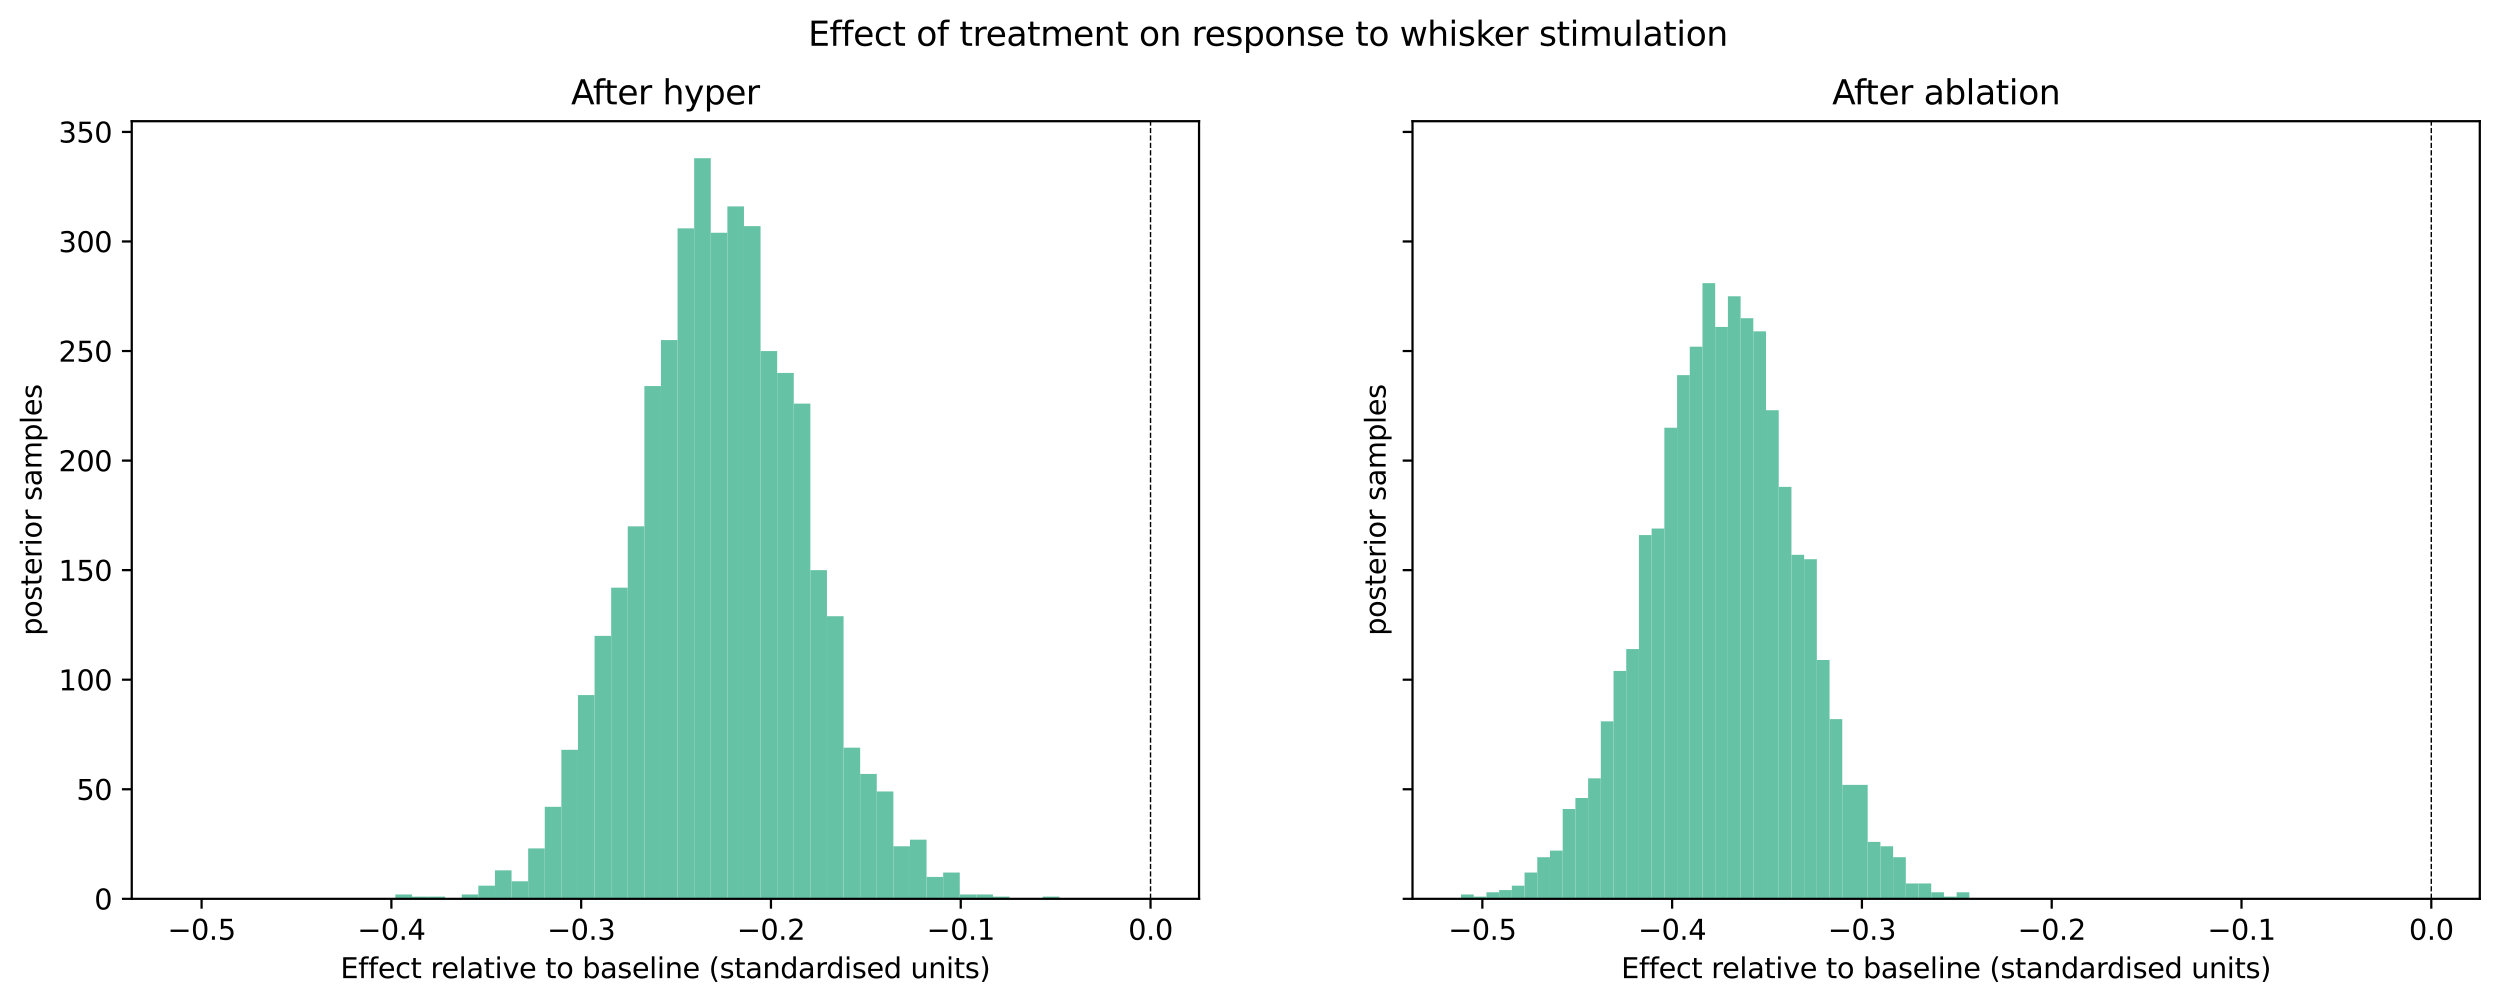 <?xml version="1.0" encoding="utf-8" standalone="no"?>
<!DOCTYPE svg PUBLIC "-//W3C//DTD SVG 1.1//EN"
  "http://www.w3.org/Graphics/SVG/1.1/DTD/svg11.dtd">
<svg xmlns:xlink="http://www.w3.org/1999/xlink" width="891.166pt" height="357.956pt" viewBox="0 0 891.166 357.956" xmlns="http://www.w3.org/2000/svg" version="1.1">
 <defs>
  <style type="text/css">*{stroke-linejoin: round; stroke-linecap: butt}</style>
 </defs>
 <g id="figure_1">
  <g id="patch_1">
   <path d="M 0 357.956 
L 891.166 357.956 
L 891.166 0 
L 0 0 
z
" style="fill: #ffffff"/>
  </g>
  <g id="axes_1">
   <g id="patch_2">
    <path d="M 46.966 320.4 
L 427.42 320.4 
L 427.42 43.2 
L 46.966 43.2 
z
" style="fill: #ffffff"/>
   </g>
   <g id="line2d_1">
    <path d="M 410.127 320.4 
L 410.127 43.2 
" clip-path="url(#p2630b20f6b)" style="fill: none; stroke-dasharray: 1.85,0.8; stroke-dashoffset: 0; stroke: #000000; stroke-width: 0.5"/>
   </g>
   <g id="patch_3">
    <path d="M 140.932 320.4 
L 146.849 320.4 
L 146.849 318.838 
L 140.932 318.838 
z
" clip-path="url(#p2630b20f6b)" style="fill: #66c2a5"/>
   </g>
   <g id="patch_4">
    <path d="M 146.849 320.4 
L 152.767 320.4 
L 152.767 319.619 
L 146.849 319.619 
z
" clip-path="url(#p2630b20f6b)" style="fill: #66c2a5"/>
   </g>
   <g id="patch_5">
    <path d="M 152.767 320.4 
L 158.684 320.4 
L 158.684 319.619 
L 152.767 319.619 
z
" clip-path="url(#p2630b20f6b)" style="fill: #66c2a5"/>
   </g>
   <g id="patch_6">
    <path d="M 158.684 320.4 
L 164.602 320.4 
L 164.602 320.4 
L 158.684 320.4 
z
" clip-path="url(#p2630b20f6b)" style="fill: #66c2a5"/>
   </g>
   <g id="patch_7">
    <path d="M 164.602 320.4 
L 170.519 320.4 
L 170.519 318.838 
L 164.602 318.838 
z
" clip-path="url(#p2630b20f6b)" style="fill: #66c2a5"/>
   </g>
   <g id="patch_8">
    <path d="M 170.519 320.4 
L 176.437 320.4 
L 176.437 315.714 
L 170.519 315.714 
z
" clip-path="url(#p2630b20f6b)" style="fill: #66c2a5"/>
   </g>
   <g id="patch_9">
    <path d="M 176.437 320.4 
L 182.354 320.4 
L 182.354 310.246 
L 176.437 310.246 
z
" clip-path="url(#p2630b20f6b)" style="fill: #66c2a5"/>
   </g>
   <g id="patch_10">
    <path d="M 182.354 320.4 
L 188.271 320.4 
L 188.271 314.151 
L 182.354 314.151 
z
" clip-path="url(#p2630b20f6b)" style="fill: #66c2a5"/>
   </g>
   <g id="patch_11">
    <path d="M 188.271 320.4 
L 194.189 320.4 
L 194.189 302.436 
L 188.271 302.436 
z
" clip-path="url(#p2630b20f6b)" style="fill: #66c2a5"/>
   </g>
   <g id="patch_12">
    <path d="M 194.189 320.4 
L 200.106 320.4 
L 200.106 287.595 
L 194.189 287.595 
z
" clip-path="url(#p2630b20f6b)" style="fill: #66c2a5"/>
   </g>
   <g id="patch_13">
    <path d="M 200.106 320.4 
L 206.024 320.4 
L 206.024 267.288 
L 200.106 267.288 
z
" clip-path="url(#p2630b20f6b)" style="fill: #66c2a5"/>
   </g>
   <g id="patch_14">
    <path d="M 206.024 320.4 
L 211.941 320.4 
L 211.941 247.761 
L 206.024 247.761 
z
" clip-path="url(#p2630b20f6b)" style="fill: #66c2a5"/>
   </g>
   <g id="patch_15">
    <path d="M 211.941 320.4 
L 217.859 320.4 
L 217.859 226.672 
L 211.941 226.672 
z
" clip-path="url(#p2630b20f6b)" style="fill: #66c2a5"/>
   </g>
   <g id="patch_16">
    <path d="M 217.859 320.4 
L 223.776 320.4 
L 223.776 209.489 
L 217.859 209.489 
z
" clip-path="url(#p2630b20f6b)" style="fill: #66c2a5"/>
   </g>
   <g id="patch_17">
    <path d="M 223.776 320.4 
L 229.694 320.4 
L 229.694 187.619 
L 223.776 187.619 
z
" clip-path="url(#p2630b20f6b)" style="fill: #66c2a5"/>
   </g>
   <g id="patch_18">
    <path d="M 229.694 320.4 
L 235.611 320.4 
L 235.611 137.631 
L 229.694 137.631 
z
" clip-path="url(#p2630b20f6b)" style="fill: #66c2a5"/>
   </g>
   <g id="patch_19">
    <path d="M 235.611 320.4 
L 241.529 320.4 
L 241.529 121.228 
L 235.611 121.228 
z
" clip-path="url(#p2630b20f6b)" style="fill: #66c2a5"/>
   </g>
   <g id="patch_20">
    <path d="M 241.529 320.4 
L 247.446 320.4 
L 247.446 81.394 
L 241.529 81.394 
z
" clip-path="url(#p2630b20f6b)" style="fill: #66c2a5"/>
   </g>
   <g id="patch_21">
    <path d="M 247.446 320.4 
L 253.364 320.4 
L 253.364 56.4 
L 247.446 56.4 
z
" clip-path="url(#p2630b20f6b)" style="fill: #66c2a5"/>
   </g>
   <g id="patch_22">
    <path d="M 253.364 320.4 
L 259.281 320.4 
L 259.281 82.956 
L 253.364 82.956 
z
" clip-path="url(#p2630b20f6b)" style="fill: #66c2a5"/>
   </g>
   <g id="patch_23">
    <path d="M 259.281 320.4 
L 265.198 320.4 
L 265.198 73.583 
L 259.281 73.583 
z
" clip-path="url(#p2630b20f6b)" style="fill: #66c2a5"/>
   </g>
   <g id="patch_24">
    <path d="M 265.198 320.4 
L 271.116 320.4 
L 271.116 80.613 
L 265.198 80.613 
z
" clip-path="url(#p2630b20f6b)" style="fill: #66c2a5"/>
   </g>
   <g id="patch_25">
    <path d="M 271.116 320.4 
L 277.033 320.4 
L 277.033 125.134 
L 271.116 125.134 
z
" clip-path="url(#p2630b20f6b)" style="fill: #66c2a5"/>
   </g>
   <g id="patch_26">
    <path d="M 277.033 320.4 
L 282.951 320.4 
L 282.951 132.944 
L 277.033 132.944 
z
" clip-path="url(#p2630b20f6b)" style="fill: #66c2a5"/>
   </g>
   <g id="patch_27">
    <path d="M 282.951 320.4 
L 288.868 320.4 
L 288.868 143.879 
L 282.951 143.879 
z
" clip-path="url(#p2630b20f6b)" style="fill: #66c2a5"/>
   </g>
   <g id="patch_28">
    <path d="M 288.868 320.4 
L 294.786 320.4 
L 294.786 203.24 
L 288.868 203.24 
z
" clip-path="url(#p2630b20f6b)" style="fill: #66c2a5"/>
   </g>
   <g id="patch_29">
    <path d="M 294.786 320.4 
L 300.703 320.4 
L 300.703 219.643 
L 294.786 219.643 
z
" clip-path="url(#p2630b20f6b)" style="fill: #66c2a5"/>
   </g>
   <g id="patch_30">
    <path d="M 300.703 320.4 
L 306.621 320.4 
L 306.621 266.507 
L 300.703 266.507 
z
" clip-path="url(#p2630b20f6b)" style="fill: #66c2a5"/>
   </g>
   <g id="patch_31">
    <path d="M 306.621 320.4 
L 312.538 320.4 
L 312.538 275.879 
L 306.621 275.879 
z
" clip-path="url(#p2630b20f6b)" style="fill: #66c2a5"/>
   </g>
   <g id="patch_32">
    <path d="M 312.538 320.4 
L 318.456 320.4 
L 318.456 282.128 
L 312.538 282.128 
z
" clip-path="url(#p2630b20f6b)" style="fill: #66c2a5"/>
   </g>
   <g id="patch_33">
    <path d="M 318.456 320.4 
L 324.373 320.4 
L 324.373 301.654 
L 318.456 301.654 
z
" clip-path="url(#p2630b20f6b)" style="fill: #66c2a5"/>
   </g>
   <g id="patch_34">
    <path d="M 324.373 320.4 
L 330.291 320.4 
L 330.291 299.311 
L 324.373 299.311 
z
" clip-path="url(#p2630b20f6b)" style="fill: #66c2a5"/>
   </g>
   <g id="patch_35">
    <path d="M 330.291 320.4 
L 336.208 320.4 
L 336.208 312.589 
L 330.291 312.589 
z
" clip-path="url(#p2630b20f6b)" style="fill: #66c2a5"/>
   </g>
   <g id="patch_36">
    <path d="M 336.208 320.4 
L 342.125 320.4 
L 342.125 311.027 
L 336.208 311.027 
z
" clip-path="url(#p2630b20f6b)" style="fill: #66c2a5"/>
   </g>
   <g id="patch_37">
    <path d="M 342.125 320.4 
L 348.043 320.4 
L 348.043 318.838 
L 342.125 318.838 
z
" clip-path="url(#p2630b20f6b)" style="fill: #66c2a5"/>
   </g>
   <g id="patch_38">
    <path d="M 348.043 320.4 
L 353.96 320.4 
L 353.96 318.838 
L 348.043 318.838 
z
" clip-path="url(#p2630b20f6b)" style="fill: #66c2a5"/>
   </g>
   <g id="patch_39">
    <path d="M 353.96 320.4 
L 359.878 320.4 
L 359.878 319.619 
L 353.96 319.619 
z
" clip-path="url(#p2630b20f6b)" style="fill: #66c2a5"/>
   </g>
   <g id="patch_40">
    <path d="M 359.878 320.4 
L 365.795 320.4 
L 365.795 320.4 
L 359.878 320.4 
z
" clip-path="url(#p2630b20f6b)" style="fill: #66c2a5"/>
   </g>
   <g id="patch_41">
    <path d="M 365.795 320.4 
L 371.713 320.4 
L 371.713 320.4 
L 365.795 320.4 
z
" clip-path="url(#p2630b20f6b)" style="fill: #66c2a5"/>
   </g>
   <g id="patch_42">
    <path d="M 371.713 320.4 
L 377.63 320.4 
L 377.63 319.619 
L 371.713 319.619 
z
" clip-path="url(#p2630b20f6b)" style="fill: #66c2a5"/>
   </g>
   <g id="matplotlib.axis_1">
    <g id="xtick_1">
     <g id="line2d_2">
      <defs>
       <path id="m45db85b5ad" d="M 0 0 
L 0 3.5 
" style="stroke: #000000; stroke-width: 0.8"/>
      </defs>
      <g>
       <use xlink:href="#m45db85b5ad" x="71.861" y="320.4" style="stroke: #000000; stroke-width: 0.8"/>
      </g>
     </g>
     <g id="text_1">
      <!-- −0.5 -->
      <g transform="translate(59.719 334.998) scale(0.1 -0.1)">
       <defs>
        <path id="DejaVuSans-2212" d="M 678 2272 
L 4684 2272 
L 4684 1741 
L 678 1741 
L 678 2272 
z
" transform="scale(0.016)"/>
        <path id="DejaVuSans-30" d="M 2034 4250 
Q 1547 4250 1301 3770 
Q 1056 3291 1056 2328 
Q 1056 1369 1301 889 
Q 1547 409 2034 409 
Q 2525 409 2770 889 
Q 3016 1369 3016 2328 
Q 3016 3291 2770 3770 
Q 2525 4250 2034 4250 
z
M 2034 4750 
Q 2819 4750 3233 4129 
Q 3647 3509 3647 2328 
Q 3647 1150 3233 529 
Q 2819 -91 2034 -91 
Q 1250 -91 836 529 
Q 422 1150 422 2328 
Q 422 3509 836 4129 
Q 1250 4750 2034 4750 
z
" transform="scale(0.016)"/>
        <path id="DejaVuSans-2e" d="M 684 794 
L 1344 794 
L 1344 0 
L 684 0 
L 684 794 
z
" transform="scale(0.016)"/>
        <path id="DejaVuSans-35" d="M 691 4666 
L 3169 4666 
L 3169 4134 
L 1269 4134 
L 1269 2991 
Q 1406 3038 1543 3061 
Q 1681 3084 1819 3084 
Q 2600 3084 3056 2656 
Q 3513 2228 3513 1497 
Q 3513 744 3044 326 
Q 2575 -91 1722 -91 
Q 1428 -91 1123 -41 
Q 819 9 494 109 
L 494 744 
Q 775 591 1075 516 
Q 1375 441 1709 441 
Q 2250 441 2565 725 
Q 2881 1009 2881 1497 
Q 2881 1984 2565 2268 
Q 2250 2553 1709 2553 
Q 1456 2553 1204 2497 
Q 953 2441 691 2322 
L 691 4666 
z
" transform="scale(0.016)"/>
       </defs>
       <use xlink:href="#DejaVuSans-2212"/>
       <use xlink:href="#DejaVuSans-30" x="83.789"/>
       <use xlink:href="#DejaVuSans-2e" x="147.412"/>
       <use xlink:href="#DejaVuSans-35" x="179.199"/>
      </g>
     </g>
    </g>
    <g id="xtick_2">
     <g id="line2d_3">
      <g>
       <use xlink:href="#m45db85b5ad" x="139.514" y="320.4" style="stroke: #000000; stroke-width: 0.8"/>
      </g>
     </g>
     <g id="text_2">
      <!-- −0.4 -->
      <g transform="translate(127.372 334.998) scale(0.1 -0.1)">
       <defs>
        <path id="DejaVuSans-34" d="M 2419 4116 
L 825 1625 
L 2419 1625 
L 2419 4116 
z
M 2253 4666 
L 3047 4666 
L 3047 1625 
L 3713 1625 
L 3713 1100 
L 3047 1100 
L 3047 0 
L 2419 0 
L 2419 1100 
L 313 1100 
L 313 1709 
L 2253 4666 
z
" transform="scale(0.016)"/>
       </defs>
       <use xlink:href="#DejaVuSans-2212"/>
       <use xlink:href="#DejaVuSans-30" x="83.789"/>
       <use xlink:href="#DejaVuSans-2e" x="147.412"/>
       <use xlink:href="#DejaVuSans-34" x="179.199"/>
      </g>
     </g>
    </g>
    <g id="xtick_3">
     <g id="line2d_4">
      <g>
       <use xlink:href="#m45db85b5ad" x="207.167" y="320.4" style="stroke: #000000; stroke-width: 0.8"/>
      </g>
     </g>
     <g id="text_3">
      <!-- −0.3 -->
      <g transform="translate(195.026 334.998) scale(0.1 -0.1)">
       <defs>
        <path id="DejaVuSans-33" d="M 2597 2516 
Q 3050 2419 3304 2112 
Q 3559 1806 3559 1356 
Q 3559 666 3084 287 
Q 2609 -91 1734 -91 
Q 1441 -91 1130 -33 
Q 819 25 488 141 
L 488 750 
Q 750 597 1062 519 
Q 1375 441 1716 441 
Q 2309 441 2620 675 
Q 2931 909 2931 1356 
Q 2931 1769 2642 2001 
Q 2353 2234 1838 2234 
L 1294 2234 
L 1294 2753 
L 1863 2753 
Q 2328 2753 2575 2939 
Q 2822 3125 2822 3475 
Q 2822 3834 2567 4026 
Q 2313 4219 1838 4219 
Q 1578 4219 1281 4162 
Q 984 4106 628 3988 
L 628 4550 
Q 988 4650 1302 4700 
Q 1616 4750 1894 4750 
Q 2613 4750 3031 4423 
Q 3450 4097 3450 3541 
Q 3450 3153 3228 2886 
Q 3006 2619 2597 2516 
z
" transform="scale(0.016)"/>
       </defs>
       <use xlink:href="#DejaVuSans-2212"/>
       <use xlink:href="#DejaVuSans-30" x="83.789"/>
       <use xlink:href="#DejaVuSans-2e" x="147.412"/>
       <use xlink:href="#DejaVuSans-33" x="179.199"/>
      </g>
     </g>
    </g>
    <g id="xtick_4">
     <g id="line2d_5">
      <g>
       <use xlink:href="#m45db85b5ad" x="274.82" y="320.4" style="stroke: #000000; stroke-width: 0.8"/>
      </g>
     </g>
     <g id="text_4">
      <!-- −0.2 -->
      <g transform="translate(262.679 334.998) scale(0.1 -0.1)">
       <defs>
        <path id="DejaVuSans-32" d="M 1228 531 
L 3431 531 
L 3431 0 
L 469 0 
L 469 531 
Q 828 903 1448 1529 
Q 2069 2156 2228 2338 
Q 2531 2678 2651 2914 
Q 2772 3150 2772 3378 
Q 2772 3750 2511 3984 
Q 2250 4219 1831 4219 
Q 1534 4219 1204 4116 
Q 875 4013 500 3803 
L 500 4441 
Q 881 4594 1212 4672 
Q 1544 4750 1819 4750 
Q 2544 4750 2975 4387 
Q 3406 4025 3406 3419 
Q 3406 3131 3298 2873 
Q 3191 2616 2906 2266 
Q 2828 2175 2409 1742 
Q 1991 1309 1228 531 
z
" transform="scale(0.016)"/>
       </defs>
       <use xlink:href="#DejaVuSans-2212"/>
       <use xlink:href="#DejaVuSans-30" x="83.789"/>
       <use xlink:href="#DejaVuSans-2e" x="147.412"/>
       <use xlink:href="#DejaVuSans-32" x="179.199"/>
      </g>
     </g>
    </g>
    <g id="xtick_5">
     <g id="line2d_6">
      <g>
       <use xlink:href="#m45db85b5ad" x="342.474" y="320.4" style="stroke: #000000; stroke-width: 0.8"/>
      </g>
     </g>
     <g id="text_5">
      <!-- −0.1 -->
      <g transform="translate(330.332 334.998) scale(0.1 -0.1)">
       <defs>
        <path id="DejaVuSans-31" d="M 794 531 
L 1825 531 
L 1825 4091 
L 703 3866 
L 703 4441 
L 1819 4666 
L 2450 4666 
L 2450 531 
L 3481 531 
L 3481 0 
L 794 0 
L 794 531 
z
" transform="scale(0.016)"/>
       </defs>
       <use xlink:href="#DejaVuSans-2212"/>
       <use xlink:href="#DejaVuSans-30" x="83.789"/>
       <use xlink:href="#DejaVuSans-2e" x="147.412"/>
       <use xlink:href="#DejaVuSans-31" x="179.199"/>
      </g>
     </g>
    </g>
    <g id="xtick_6">
     <g id="line2d_7">
      <g>
       <use xlink:href="#m45db85b5ad" x="410.127" y="320.4" style="stroke: #000000; stroke-width: 0.8"/>
      </g>
     </g>
     <g id="text_6">
      <!-- 0.0 -->
      <g transform="translate(402.175 334.998) scale(0.1 -0.1)">
       <use xlink:href="#DejaVuSans-30"/>
       <use xlink:href="#DejaVuSans-2e" x="63.623"/>
       <use xlink:href="#DejaVuSans-30" x="95.41"/>
      </g>
     </g>
    </g>
    <g id="text_7">
     <!-- Effect relative to baseline (standardised units) -->
     <g transform="translate(121.346 348.677) scale(0.1 -0.1)">
      <defs>
       <path id="DejaVuSans-45" d="M 628 4666 
L 3578 4666 
L 3578 4134 
L 1259 4134 
L 1259 2753 
L 3481 2753 
L 3481 2222 
L 1259 2222 
L 1259 531 
L 3634 531 
L 3634 0 
L 628 0 
L 628 4666 
z
" transform="scale(0.016)"/>
       <path id="DejaVuSans-66" d="M 2375 4863 
L 2375 4384 
L 1825 4384 
Q 1516 4384 1395 4259 
Q 1275 4134 1275 3809 
L 1275 3500 
L 2222 3500 
L 2222 3053 
L 1275 3053 
L 1275 0 
L 697 0 
L 697 3053 
L 147 3053 
L 147 3500 
L 697 3500 
L 697 3744 
Q 697 4328 969 4595 
Q 1241 4863 1831 4863 
L 2375 4863 
z
" transform="scale(0.016)"/>
       <path id="DejaVuSans-65" d="M 3597 1894 
L 3597 1613 
L 953 1613 
Q 991 1019 1311 708 
Q 1631 397 2203 397 
Q 2534 397 2845 478 
Q 3156 559 3463 722 
L 3463 178 
Q 3153 47 2828 -22 
Q 2503 -91 2169 -91 
Q 1331 -91 842 396 
Q 353 884 353 1716 
Q 353 2575 817 3079 
Q 1281 3584 2069 3584 
Q 2775 3584 3186 3129 
Q 3597 2675 3597 1894 
z
M 3022 2063 
Q 3016 2534 2758 2815 
Q 2500 3097 2075 3097 
Q 1594 3097 1305 2825 
Q 1016 2553 972 2059 
L 3022 2063 
z
" transform="scale(0.016)"/>
       <path id="DejaVuSans-63" d="M 3122 3366 
L 3122 2828 
Q 2878 2963 2633 3030 
Q 2388 3097 2138 3097 
Q 1578 3097 1268 2742 
Q 959 2388 959 1747 
Q 959 1106 1268 751 
Q 1578 397 2138 397 
Q 2388 397 2633 464 
Q 2878 531 3122 666 
L 3122 134 
Q 2881 22 2623 -34 
Q 2366 -91 2075 -91 
Q 1284 -91 818 406 
Q 353 903 353 1747 
Q 353 2603 823 3093 
Q 1294 3584 2113 3584 
Q 2378 3584 2631 3529 
Q 2884 3475 3122 3366 
z
" transform="scale(0.016)"/>
       <path id="DejaVuSans-74" d="M 1172 4494 
L 1172 3500 
L 2356 3500 
L 2356 3053 
L 1172 3053 
L 1172 1153 
Q 1172 725 1289 603 
Q 1406 481 1766 481 
L 2356 481 
L 2356 0 
L 1766 0 
Q 1100 0 847 248 
Q 594 497 594 1153 
L 594 3053 
L 172 3053 
L 172 3500 
L 594 3500 
L 594 4494 
L 1172 4494 
z
" transform="scale(0.016)"/>
       <path id="DejaVuSans-20" transform="scale(0.016)"/>
       <path id="DejaVuSans-72" d="M 2631 2963 
Q 2534 3019 2420 3045 
Q 2306 3072 2169 3072 
Q 1681 3072 1420 2755 
Q 1159 2438 1159 1844 
L 1159 0 
L 581 0 
L 581 3500 
L 1159 3500 
L 1159 2956 
Q 1341 3275 1631 3429 
Q 1922 3584 2338 3584 
Q 2397 3584 2469 3576 
Q 2541 3569 2628 3553 
L 2631 2963 
z
" transform="scale(0.016)"/>
       <path id="DejaVuSans-6c" d="M 603 4863 
L 1178 4863 
L 1178 0 
L 603 0 
L 603 4863 
z
" transform="scale(0.016)"/>
       <path id="DejaVuSans-61" d="M 2194 1759 
Q 1497 1759 1228 1600 
Q 959 1441 959 1056 
Q 959 750 1161 570 
Q 1363 391 1709 391 
Q 2188 391 2477 730 
Q 2766 1069 2766 1631 
L 2766 1759 
L 2194 1759 
z
M 3341 1997 
L 3341 0 
L 2766 0 
L 2766 531 
Q 2569 213 2275 61 
Q 1981 -91 1556 -91 
Q 1019 -91 701 211 
Q 384 513 384 1019 
Q 384 1609 779 1909 
Q 1175 2209 1959 2209 
L 2766 2209 
L 2766 2266 
Q 2766 2663 2505 2880 
Q 2244 3097 1772 3097 
Q 1472 3097 1187 3025 
Q 903 2953 641 2809 
L 641 3341 
Q 956 3463 1253 3523 
Q 1550 3584 1831 3584 
Q 2591 3584 2966 3190 
Q 3341 2797 3341 1997 
z
" transform="scale(0.016)"/>
       <path id="DejaVuSans-69" d="M 603 3500 
L 1178 3500 
L 1178 0 
L 603 0 
L 603 3500 
z
M 603 4863 
L 1178 4863 
L 1178 4134 
L 603 4134 
L 603 4863 
z
" transform="scale(0.016)"/>
       <path id="DejaVuSans-76" d="M 191 3500 
L 800 3500 
L 1894 563 
L 2988 3500 
L 3597 3500 
L 2284 0 
L 1503 0 
L 191 3500 
z
" transform="scale(0.016)"/>
       <path id="DejaVuSans-6f" d="M 1959 3097 
Q 1497 3097 1228 2736 
Q 959 2375 959 1747 
Q 959 1119 1226 758 
Q 1494 397 1959 397 
Q 2419 397 2687 759 
Q 2956 1122 2956 1747 
Q 2956 2369 2687 2733 
Q 2419 3097 1959 3097 
z
M 1959 3584 
Q 2709 3584 3137 3096 
Q 3566 2609 3566 1747 
Q 3566 888 3137 398 
Q 2709 -91 1959 -91 
Q 1206 -91 779 398 
Q 353 888 353 1747 
Q 353 2609 779 3096 
Q 1206 3584 1959 3584 
z
" transform="scale(0.016)"/>
       <path id="DejaVuSans-62" d="M 3116 1747 
Q 3116 2381 2855 2742 
Q 2594 3103 2138 3103 
Q 1681 3103 1420 2742 
Q 1159 2381 1159 1747 
Q 1159 1113 1420 752 
Q 1681 391 2138 391 
Q 2594 391 2855 752 
Q 3116 1113 3116 1747 
z
M 1159 2969 
Q 1341 3281 1617 3432 
Q 1894 3584 2278 3584 
Q 2916 3584 3314 3078 
Q 3713 2572 3713 1747 
Q 3713 922 3314 415 
Q 2916 -91 2278 -91 
Q 1894 -91 1617 61 
Q 1341 213 1159 525 
L 1159 0 
L 581 0 
L 581 4863 
L 1159 4863 
L 1159 2969 
z
" transform="scale(0.016)"/>
       <path id="DejaVuSans-73" d="M 2834 3397 
L 2834 2853 
Q 2591 2978 2328 3040 
Q 2066 3103 1784 3103 
Q 1356 3103 1142 2972 
Q 928 2841 928 2578 
Q 928 2378 1081 2264 
Q 1234 2150 1697 2047 
L 1894 2003 
Q 2506 1872 2764 1633 
Q 3022 1394 3022 966 
Q 3022 478 2636 193 
Q 2250 -91 1575 -91 
Q 1294 -91 989 -36 
Q 684 19 347 128 
L 347 722 
Q 666 556 975 473 
Q 1284 391 1588 391 
Q 1994 391 2212 530 
Q 2431 669 2431 922 
Q 2431 1156 2273 1281 
Q 2116 1406 1581 1522 
L 1381 1569 
Q 847 1681 609 1914 
Q 372 2147 372 2553 
Q 372 3047 722 3315 
Q 1072 3584 1716 3584 
Q 2034 3584 2315 3537 
Q 2597 3491 2834 3397 
z
" transform="scale(0.016)"/>
       <path id="DejaVuSans-6e" d="M 3513 2113 
L 3513 0 
L 2938 0 
L 2938 2094 
Q 2938 2591 2744 2837 
Q 2550 3084 2163 3084 
Q 1697 3084 1428 2787 
Q 1159 2491 1159 1978 
L 1159 0 
L 581 0 
L 581 3500 
L 1159 3500 
L 1159 2956 
Q 1366 3272 1645 3428 
Q 1925 3584 2291 3584 
Q 2894 3584 3203 3211 
Q 3513 2838 3513 2113 
z
" transform="scale(0.016)"/>
       <path id="DejaVuSans-28" d="M 1984 4856 
Q 1566 4138 1362 3434 
Q 1159 2731 1159 2009 
Q 1159 1288 1364 580 
Q 1569 -128 1984 -844 
L 1484 -844 
Q 1016 -109 783 600 
Q 550 1309 550 2009 
Q 550 2706 781 3412 
Q 1013 4119 1484 4856 
L 1984 4856 
z
" transform="scale(0.016)"/>
       <path id="DejaVuSans-64" d="M 2906 2969 
L 2906 4863 
L 3481 4863 
L 3481 0 
L 2906 0 
L 2906 525 
Q 2725 213 2448 61 
Q 2172 -91 1784 -91 
Q 1150 -91 751 415 
Q 353 922 353 1747 
Q 353 2572 751 3078 
Q 1150 3584 1784 3584 
Q 2172 3584 2448 3432 
Q 2725 3281 2906 2969 
z
M 947 1747 
Q 947 1113 1208 752 
Q 1469 391 1925 391 
Q 2381 391 2643 752 
Q 2906 1113 2906 1747 
Q 2906 2381 2643 2742 
Q 2381 3103 1925 3103 
Q 1469 3103 1208 2742 
Q 947 2381 947 1747 
z
" transform="scale(0.016)"/>
       <path id="DejaVuSans-75" d="M 544 1381 
L 544 3500 
L 1119 3500 
L 1119 1403 
Q 1119 906 1312 657 
Q 1506 409 1894 409 
Q 2359 409 2629 706 
Q 2900 1003 2900 1516 
L 2900 3500 
L 3475 3500 
L 3475 0 
L 2900 0 
L 2900 538 
Q 2691 219 2414 64 
Q 2138 -91 1772 -91 
Q 1169 -91 856 284 
Q 544 659 544 1381 
z
M 1991 3584 
L 1991 3584 
z
" transform="scale(0.016)"/>
       <path id="DejaVuSans-29" d="M 513 4856 
L 1013 4856 
Q 1481 4119 1714 3412 
Q 1947 2706 1947 2009 
Q 1947 1309 1714 600 
Q 1481 -109 1013 -844 
L 513 -844 
Q 928 -128 1133 580 
Q 1338 1288 1338 2009 
Q 1338 2731 1133 3434 
Q 928 4138 513 4856 
z
" transform="scale(0.016)"/>
      </defs>
      <use xlink:href="#DejaVuSans-45"/>
      <use xlink:href="#DejaVuSans-66" x="63.184"/>
      <use xlink:href="#DejaVuSans-66" x="98.389"/>
      <use xlink:href="#DejaVuSans-65" x="133.594"/>
      <use xlink:href="#DejaVuSans-63" x="195.117"/>
      <use xlink:href="#DejaVuSans-74" x="250.098"/>
      <use xlink:href="#DejaVuSans-20" x="289.307"/>
      <use xlink:href="#DejaVuSans-72" x="321.094"/>
      <use xlink:href="#DejaVuSans-65" x="359.957"/>
      <use xlink:href="#DejaVuSans-6c" x="421.48"/>
      <use xlink:href="#DejaVuSans-61" x="449.264"/>
      <use xlink:href="#DejaVuSans-74" x="510.543"/>
      <use xlink:href="#DejaVuSans-69" x="549.752"/>
      <use xlink:href="#DejaVuSans-76" x="577.535"/>
      <use xlink:href="#DejaVuSans-65" x="636.715"/>
      <use xlink:href="#DejaVuSans-20" x="698.238"/>
      <use xlink:href="#DejaVuSans-74" x="730.025"/>
      <use xlink:href="#DejaVuSans-6f" x="769.234"/>
      <use xlink:href="#DejaVuSans-20" x="830.416"/>
      <use xlink:href="#DejaVuSans-62" x="862.203"/>
      <use xlink:href="#DejaVuSans-61" x="925.68"/>
      <use xlink:href="#DejaVuSans-73" x="986.959"/>
      <use xlink:href="#DejaVuSans-65" x="1039.059"/>
      <use xlink:href="#DejaVuSans-6c" x="1100.582"/>
      <use xlink:href="#DejaVuSans-69" x="1128.365"/>
      <use xlink:href="#DejaVuSans-6e" x="1156.148"/>
      <use xlink:href="#DejaVuSans-65" x="1219.527"/>
      <use xlink:href="#DejaVuSans-20" x="1281.051"/>
      <use xlink:href="#DejaVuSans-28" x="1312.838"/>
      <use xlink:href="#DejaVuSans-73" x="1351.852"/>
      <use xlink:href="#DejaVuSans-74" x="1403.951"/>
      <use xlink:href="#DejaVuSans-61" x="1443.16"/>
      <use xlink:href="#DejaVuSans-6e" x="1504.439"/>
      <use xlink:href="#DejaVuSans-64" x="1567.818"/>
      <use xlink:href="#DejaVuSans-61" x="1631.295"/>
      <use xlink:href="#DejaVuSans-72" x="1692.574"/>
      <use xlink:href="#DejaVuSans-64" x="1731.938"/>
      <use xlink:href="#DejaVuSans-69" x="1795.414"/>
      <use xlink:href="#DejaVuSans-73" x="1823.197"/>
      <use xlink:href="#DejaVuSans-65" x="1875.297"/>
      <use xlink:href="#DejaVuSans-64" x="1936.82"/>
      <use xlink:href="#DejaVuSans-20" x="2000.297"/>
      <use xlink:href="#DejaVuSans-75" x="2032.084"/>
      <use xlink:href="#DejaVuSans-6e" x="2095.463"/>
      <use xlink:href="#DejaVuSans-69" x="2158.842"/>
      <use xlink:href="#DejaVuSans-74" x="2186.625"/>
      <use xlink:href="#DejaVuSans-73" x="2225.834"/>
      <use xlink:href="#DejaVuSans-29" x="2277.934"/>
     </g>
    </g>
   </g>
   <g id="matplotlib.axis_2">
    <g id="ytick_1">
     <g id="line2d_8">
      <defs>
       <path id="mbef2ea0e99" d="M 0 0 
L -3.5 0 
" style="stroke: #000000; stroke-width: 0.8"/>
      </defs>
      <g>
       <use xlink:href="#mbef2ea0e99" x="46.966" y="320.4" style="stroke: #000000; stroke-width: 0.8"/>
      </g>
     </g>
     <g id="text_8">
      <!-- 0 -->
      <g transform="translate(33.603 324.199) scale(0.1 -0.1)">
       <use xlink:href="#DejaVuSans-30"/>
      </g>
     </g>
    </g>
    <g id="ytick_2">
     <g id="line2d_9">
      <g>
       <use xlink:href="#mbef2ea0e99" x="46.966" y="281.347" style="stroke: #000000; stroke-width: 0.8"/>
      </g>
     </g>
     <g id="text_9">
      <!-- 50 -->
      <g transform="translate(27.241 285.146) scale(0.1 -0.1)">
       <use xlink:href="#DejaVuSans-35"/>
       <use xlink:href="#DejaVuSans-30" x="63.623"/>
      </g>
     </g>
    </g>
    <g id="ytick_3">
     <g id="line2d_10">
      <g>
       <use xlink:href="#mbef2ea0e99" x="46.966" y="242.293" style="stroke: #000000; stroke-width: 0.8"/>
      </g>
     </g>
     <g id="text_10">
      <!-- 100 -->
      <g transform="translate(20.878 246.093) scale(0.1 -0.1)">
       <use xlink:href="#DejaVuSans-31"/>
       <use xlink:href="#DejaVuSans-30" x="63.623"/>
       <use xlink:href="#DejaVuSans-30" x="127.246"/>
      </g>
     </g>
    </g>
    <g id="ytick_4">
     <g id="line2d_11">
      <g>
       <use xlink:href="#mbef2ea0e99" x="46.966" y="203.24" style="stroke: #000000; stroke-width: 0.8"/>
      </g>
     </g>
     <g id="text_11">
      <!-- 150 -->
      <g transform="translate(20.878 207.039) scale(0.1 -0.1)">
       <use xlink:href="#DejaVuSans-31"/>
       <use xlink:href="#DejaVuSans-35" x="63.623"/>
       <use xlink:href="#DejaVuSans-30" x="127.246"/>
      </g>
     </g>
    </g>
    <g id="ytick_5">
     <g id="line2d_12">
      <g>
       <use xlink:href="#mbef2ea0e99" x="46.966" y="164.187" style="stroke: #000000; stroke-width: 0.8"/>
      </g>
     </g>
     <g id="text_12">
      <!-- 200 -->
      <g transform="translate(20.878 167.986) scale(0.1 -0.1)">
       <use xlink:href="#DejaVuSans-32"/>
       <use xlink:href="#DejaVuSans-30" x="63.623"/>
       <use xlink:href="#DejaVuSans-30" x="127.246"/>
      </g>
     </g>
    </g>
    <g id="ytick_6">
     <g id="line2d_13">
      <g>
       <use xlink:href="#mbef2ea0e99" x="46.966" y="125.134" style="stroke: #000000; stroke-width: 0.8"/>
      </g>
     </g>
     <g id="text_13">
      <!-- 250 -->
      <g transform="translate(20.878 128.933) scale(0.1 -0.1)">
       <use xlink:href="#DejaVuSans-32"/>
       <use xlink:href="#DejaVuSans-35" x="63.623"/>
       <use xlink:href="#DejaVuSans-30" x="127.246"/>
      </g>
     </g>
    </g>
    <g id="ytick_7">
     <g id="line2d_14">
      <g>
       <use xlink:href="#mbef2ea0e99" x="46.966" y="86.08" style="stroke: #000000; stroke-width: 0.8"/>
      </g>
     </g>
     <g id="text_14">
      <!-- 300 -->
      <g transform="translate(20.878 89.88) scale(0.1 -0.1)">
       <use xlink:href="#DejaVuSans-33"/>
       <use xlink:href="#DejaVuSans-30" x="63.623"/>
       <use xlink:href="#DejaVuSans-30" x="127.246"/>
      </g>
     </g>
    </g>
    <g id="ytick_8">
     <g id="line2d_15">
      <g>
       <use xlink:href="#mbef2ea0e99" x="46.966" y="47.027" style="stroke: #000000; stroke-width: 0.8"/>
      </g>
     </g>
     <g id="text_15">
      <!-- 350 -->
      <g transform="translate(20.878 50.826) scale(0.1 -0.1)">
       <use xlink:href="#DejaVuSans-33"/>
       <use xlink:href="#DejaVuSans-35" x="63.623"/>
       <use xlink:href="#DejaVuSans-30" x="127.246"/>
      </g>
     </g>
    </g>
    <g id="text_16">
     <!-- posterior samples -->
     <g transform="translate(14.798 226.607) rotate(-90) scale(0.1 -0.1)">
      <defs>
       <path id="DejaVuSans-70" d="M 1159 525 
L 1159 -1331 
L 581 -1331 
L 581 3500 
L 1159 3500 
L 1159 2969 
Q 1341 3281 1617 3432 
Q 1894 3584 2278 3584 
Q 2916 3584 3314 3078 
Q 3713 2572 3713 1747 
Q 3713 922 3314 415 
Q 2916 -91 2278 -91 
Q 1894 -91 1617 61 
Q 1341 213 1159 525 
z
M 3116 1747 
Q 3116 2381 2855 2742 
Q 2594 3103 2138 3103 
Q 1681 3103 1420 2742 
Q 1159 2381 1159 1747 
Q 1159 1113 1420 752 
Q 1681 391 2138 391 
Q 2594 391 2855 752 
Q 3116 1113 3116 1747 
z
" transform="scale(0.016)"/>
       <path id="DejaVuSans-6d" d="M 3328 2828 
Q 3544 3216 3844 3400 
Q 4144 3584 4550 3584 
Q 5097 3584 5394 3201 
Q 5691 2819 5691 2113 
L 5691 0 
L 5113 0 
L 5113 2094 
Q 5113 2597 4934 2840 
Q 4756 3084 4391 3084 
Q 3944 3084 3684 2787 
Q 3425 2491 3425 1978 
L 3425 0 
L 2847 0 
L 2847 2094 
Q 2847 2600 2669 2842 
Q 2491 3084 2119 3084 
Q 1678 3084 1418 2786 
Q 1159 2488 1159 1978 
L 1159 0 
L 581 0 
L 581 3500 
L 1159 3500 
L 1159 2956 
Q 1356 3278 1631 3431 
Q 1906 3584 2284 3584 
Q 2666 3584 2933 3390 
Q 3200 3197 3328 2828 
z
" transform="scale(0.016)"/>
      </defs>
      <use xlink:href="#DejaVuSans-70"/>
      <use xlink:href="#DejaVuSans-6f" x="63.477"/>
      <use xlink:href="#DejaVuSans-73" x="124.658"/>
      <use xlink:href="#DejaVuSans-74" x="176.758"/>
      <use xlink:href="#DejaVuSans-65" x="215.967"/>
      <use xlink:href="#DejaVuSans-72" x="277.49"/>
      <use xlink:href="#DejaVuSans-69" x="318.604"/>
      <use xlink:href="#DejaVuSans-6f" x="346.387"/>
      <use xlink:href="#DejaVuSans-72" x="407.568"/>
      <use xlink:href="#DejaVuSans-20" x="448.682"/>
      <use xlink:href="#DejaVuSans-73" x="480.469"/>
      <use xlink:href="#DejaVuSans-61" x="532.568"/>
      <use xlink:href="#DejaVuSans-6d" x="593.848"/>
      <use xlink:href="#DejaVuSans-70" x="691.26"/>
      <use xlink:href="#DejaVuSans-6c" x="754.736"/>
      <use xlink:href="#DejaVuSans-65" x="782.52"/>
      <use xlink:href="#DejaVuSans-73" x="844.043"/>
     </g>
    </g>
   </g>
   <g id="patch_43">
    <path d="M 46.966 320.4 
L 46.966 43.2 
" style="fill: none; stroke: #000000; stroke-width: 0.8; stroke-linejoin: miter; stroke-linecap: square"/>
   </g>
   <g id="patch_44">
    <path d="M 427.42 320.4 
L 427.42 43.2 
" style="fill: none; stroke: #000000; stroke-width: 0.8; stroke-linejoin: miter; stroke-linecap: square"/>
   </g>
   <g id="patch_45">
    <path d="M 46.966 320.4 
L 427.42 320.4 
" style="fill: none; stroke: #000000; stroke-width: 0.8; stroke-linejoin: miter; stroke-linecap: square"/>
   </g>
   <g id="patch_46">
    <path d="M 46.966 43.2 
L 427.42 43.2 
" style="fill: none; stroke: #000000; stroke-width: 0.8; stroke-linejoin: miter; stroke-linecap: square"/>
   </g>
   <g id="text_17">
    <!-- After hyper -->
    <g transform="translate(203.56 37.2) scale(0.12 -0.12)">
     <defs>
      <path id="DejaVuSans-41" d="M 2188 4044 
L 1331 1722 
L 3047 1722 
L 2188 4044 
z
M 1831 4666 
L 2547 4666 
L 4325 0 
L 3669 0 
L 3244 1197 
L 1141 1197 
L 716 0 
L 50 0 
L 1831 4666 
z
" transform="scale(0.016)"/>
      <path id="DejaVuSans-68" d="M 3513 2113 
L 3513 0 
L 2938 0 
L 2938 2094 
Q 2938 2591 2744 2837 
Q 2550 3084 2163 3084 
Q 1697 3084 1428 2787 
Q 1159 2491 1159 1978 
L 1159 0 
L 581 0 
L 581 4863 
L 1159 4863 
L 1159 2956 
Q 1366 3272 1645 3428 
Q 1925 3584 2291 3584 
Q 2894 3584 3203 3211 
Q 3513 2838 3513 2113 
z
" transform="scale(0.016)"/>
      <path id="DejaVuSans-79" d="M 2059 -325 
Q 1816 -950 1584 -1140 
Q 1353 -1331 966 -1331 
L 506 -1331 
L 506 -850 
L 844 -850 
Q 1081 -850 1212 -737 
Q 1344 -625 1503 -206 
L 1606 56 
L 191 3500 
L 800 3500 
L 1894 763 
L 2988 3500 
L 3597 3500 
L 2059 -325 
z
" transform="scale(0.016)"/>
     </defs>
     <use xlink:href="#DejaVuSans-41"/>
     <use xlink:href="#DejaVuSans-66" x="64.783"/>
     <use xlink:href="#DejaVuSans-74" x="98.238"/>
     <use xlink:href="#DejaVuSans-65" x="137.447"/>
     <use xlink:href="#DejaVuSans-72" x="198.971"/>
     <use xlink:href="#DejaVuSans-20" x="240.084"/>
     <use xlink:href="#DejaVuSans-68" x="271.871"/>
     <use xlink:href="#DejaVuSans-79" x="335.25"/>
     <use xlink:href="#DejaVuSans-70" x="394.43"/>
     <use xlink:href="#DejaVuSans-65" x="457.906"/>
     <use xlink:href="#DejaVuSans-72" x="519.43"/>
    </g>
   </g>
  </g>
  <g id="axes_2">
   <g id="patch_47">
    <path d="M 503.511 320.4 
L 883.966 320.4 
L 883.966 43.2 
L 503.511 43.2 
z
" style="fill: #ffffff"/>
   </g>
   <g id="line2d_16">
    <path d="M 866.672 320.4 
L 866.672 43.2 
" clip-path="url(#p059f4b55e5)" style="fill: none; stroke-dasharray: 1.85,0.8; stroke-dashoffset: 0; stroke: #000000; stroke-width: 0.5"/>
   </g>
   <g id="patch_48">
    <path d="M 520.804 320.4 
L 525.335 320.4 
L 525.335 318.838 
L 520.804 318.838 
z
" clip-path="url(#p059f4b55e5)" style="fill: #66c2a5"/>
   </g>
   <g id="patch_49">
    <path d="M 525.335 320.4 
L 529.865 320.4 
L 529.865 319.619 
L 525.335 319.619 
z
" clip-path="url(#p059f4b55e5)" style="fill: #66c2a5"/>
   </g>
   <g id="patch_50">
    <path d="M 529.865 320.4 
L 534.395 320.4 
L 534.395 318.057 
L 529.865 318.057 
z
" clip-path="url(#p059f4b55e5)" style="fill: #66c2a5"/>
   </g>
   <g id="patch_51">
    <path d="M 534.395 320.4 
L 538.925 320.4 
L 538.925 317.276 
L 534.395 317.276 
z
" clip-path="url(#p059f4b55e5)" style="fill: #66c2a5"/>
   </g>
   <g id="patch_52">
    <path d="M 538.925 320.4 
L 543.455 320.4 
L 543.455 315.714 
L 538.925 315.714 
z
" clip-path="url(#p059f4b55e5)" style="fill: #66c2a5"/>
   </g>
   <g id="patch_53">
    <path d="M 543.455 320.4 
L 547.985 320.4 
L 547.985 311.027 
L 543.455 311.027 
z
" clip-path="url(#p059f4b55e5)" style="fill: #66c2a5"/>
   </g>
   <g id="patch_54">
    <path d="M 547.985 320.4 
L 552.515 320.4 
L 552.515 305.56 
L 547.985 305.56 
z
" clip-path="url(#p059f4b55e5)" style="fill: #66c2a5"/>
   </g>
   <g id="patch_55">
    <path d="M 552.515 320.4 
L 557.046 320.4 
L 557.046 303.217 
L 552.515 303.217 
z
" clip-path="url(#p059f4b55e5)" style="fill: #66c2a5"/>
   </g>
   <g id="patch_56">
    <path d="M 557.046 320.4 
L 561.576 320.4 
L 561.576 288.376 
L 557.046 288.376 
z
" clip-path="url(#p059f4b55e5)" style="fill: #66c2a5"/>
   </g>
   <g id="patch_57">
    <path d="M 561.576 320.4 
L 566.106 320.4 
L 566.106 284.471 
L 561.576 284.471 
z
" clip-path="url(#p059f4b55e5)" style="fill: #66c2a5"/>
   </g>
   <g id="patch_58">
    <path d="M 566.106 320.4 
L 570.636 320.4 
L 570.636 277.441 
L 566.106 277.441 
z
" clip-path="url(#p059f4b55e5)" style="fill: #66c2a5"/>
   </g>
   <g id="patch_59">
    <path d="M 570.636 320.4 
L 575.166 320.4 
L 575.166 257.134 
L 570.636 257.134 
z
" clip-path="url(#p059f4b55e5)" style="fill: #66c2a5"/>
   </g>
   <g id="patch_60">
    <path d="M 575.166 320.4 
L 579.696 320.4 
L 579.696 239.169 
L 575.166 239.169 
z
" clip-path="url(#p059f4b55e5)" style="fill: #66c2a5"/>
   </g>
   <g id="patch_61">
    <path d="M 579.696 320.4 
L 584.227 320.4 
L 584.227 231.359 
L 579.696 231.359 
z
" clip-path="url(#p059f4b55e5)" style="fill: #66c2a5"/>
   </g>
   <g id="patch_62">
    <path d="M 584.227 320.4 
L 588.757 320.4 
L 588.757 190.743 
L 584.227 190.743 
z
" clip-path="url(#p059f4b55e5)" style="fill: #66c2a5"/>
   </g>
   <g id="patch_63">
    <path d="M 588.757 320.4 
L 593.287 320.4 
L 593.287 188.4 
L 588.757 188.4 
z
" clip-path="url(#p059f4b55e5)" style="fill: #66c2a5"/>
   </g>
   <g id="patch_64">
    <path d="M 593.287 320.4 
L 597.817 320.4 
L 597.817 152.471 
L 593.287 152.471 
z
" clip-path="url(#p059f4b55e5)" style="fill: #66c2a5"/>
   </g>
   <g id="patch_65">
    <path d="M 597.817 320.4 
L 602.347 320.4 
L 602.347 133.725 
L 597.817 133.725 
z
" clip-path="url(#p059f4b55e5)" style="fill: #66c2a5"/>
   </g>
   <g id="patch_66">
    <path d="M 602.347 320.4 
L 606.877 320.4 
L 606.877 123.572 
L 602.347 123.572 
z
" clip-path="url(#p059f4b55e5)" style="fill: #66c2a5"/>
   </g>
   <g id="patch_67">
    <path d="M 606.877 320.4 
L 611.407 320.4 
L 611.407 100.921 
L 606.877 100.921 
z
" clip-path="url(#p059f4b55e5)" style="fill: #66c2a5"/>
   </g>
   <g id="patch_68">
    <path d="M 611.407 320.4 
L 615.938 320.4 
L 615.938 116.542 
L 611.407 116.542 
z
" clip-path="url(#p059f4b55e5)" style="fill: #66c2a5"/>
   </g>
   <g id="patch_69">
    <path d="M 615.938 320.4 
L 620.468 320.4 
L 620.468 105.607 
L 615.938 105.607 
z
" clip-path="url(#p059f4b55e5)" style="fill: #66c2a5"/>
   </g>
   <g id="patch_70">
    <path d="M 620.468 320.4 
L 624.998 320.4 
L 624.998 113.418 
L 620.468 113.418 
z
" clip-path="url(#p059f4b55e5)" style="fill: #66c2a5"/>
   </g>
   <g id="patch_71">
    <path d="M 624.998 320.4 
L 629.528 320.4 
L 629.528 118.104 
L 624.998 118.104 
z
" clip-path="url(#p059f4b55e5)" style="fill: #66c2a5"/>
   </g>
   <g id="patch_72">
    <path d="M 629.528 320.4 
L 634.058 320.4 
L 634.058 146.222 
L 629.528 146.222 
z
" clip-path="url(#p059f4b55e5)" style="fill: #66c2a5"/>
   </g>
   <g id="patch_73">
    <path d="M 634.058 320.4 
L 638.588 320.4 
L 638.588 173.56 
L 634.058 173.56 
z
" clip-path="url(#p059f4b55e5)" style="fill: #66c2a5"/>
   </g>
   <g id="patch_74">
    <path d="M 638.588 320.4 
L 643.118 320.4 
L 643.118 197.773 
L 638.588 197.773 
z
" clip-path="url(#p059f4b55e5)" style="fill: #66c2a5"/>
   </g>
   <g id="patch_75">
    <path d="M 643.118 320.4 
L 647.649 320.4 
L 647.649 199.335 
L 643.118 199.335 
z
" clip-path="url(#p059f4b55e5)" style="fill: #66c2a5"/>
   </g>
   <g id="patch_76">
    <path d="M 647.649 320.4 
L 652.179 320.4 
L 652.179 235.264 
L 647.649 235.264 
z
" clip-path="url(#p059f4b55e5)" style="fill: #66c2a5"/>
   </g>
   <g id="patch_77">
    <path d="M 652.179 320.4 
L 656.709 320.4 
L 656.709 256.353 
L 652.179 256.353 
z
" clip-path="url(#p059f4b55e5)" style="fill: #66c2a5"/>
   </g>
   <g id="patch_78">
    <path d="M 656.709 320.4 
L 661.239 320.4 
L 661.239 279.785 
L 656.709 279.785 
z
" clip-path="url(#p059f4b55e5)" style="fill: #66c2a5"/>
   </g>
   <g id="patch_79">
    <path d="M 661.239 320.4 
L 665.769 320.4 
L 665.769 279.785 
L 661.239 279.785 
z
" clip-path="url(#p059f4b55e5)" style="fill: #66c2a5"/>
   </g>
   <g id="patch_80">
    <path d="M 665.769 320.4 
L 670.299 320.4 
L 670.299 300.092 
L 665.769 300.092 
z
" clip-path="url(#p059f4b55e5)" style="fill: #66c2a5"/>
   </g>
   <g id="patch_81">
    <path d="M 670.299 320.4 
L 674.829 320.4 
L 674.829 301.654 
L 670.299 301.654 
z
" clip-path="url(#p059f4b55e5)" style="fill: #66c2a5"/>
   </g>
   <g id="patch_82">
    <path d="M 674.829 320.4 
L 679.36 320.4 
L 679.36 305.56 
L 674.829 305.56 
z
" clip-path="url(#p059f4b55e5)" style="fill: #66c2a5"/>
   </g>
   <g id="patch_83">
    <path d="M 679.36 320.4 
L 683.89 320.4 
L 683.89 314.933 
L 679.36 314.933 
z
" clip-path="url(#p059f4b55e5)" style="fill: #66c2a5"/>
   </g>
   <g id="patch_84">
    <path d="M 683.89 320.4 
L 688.42 320.4 
L 688.42 314.933 
L 683.89 314.933 
z
" clip-path="url(#p059f4b55e5)" style="fill: #66c2a5"/>
   </g>
   <g id="patch_85">
    <path d="M 688.42 320.4 
L 692.95 320.4 
L 692.95 318.057 
L 688.42 318.057 
z
" clip-path="url(#p059f4b55e5)" style="fill: #66c2a5"/>
   </g>
   <g id="patch_86">
    <path d="M 692.95 320.4 
L 697.48 320.4 
L 697.48 319.619 
L 692.95 319.619 
z
" clip-path="url(#p059f4b55e5)" style="fill: #66c2a5"/>
   </g>
   <g id="patch_87">
    <path d="M 697.48 320.4 
L 702.01 320.4 
L 702.01 318.057 
L 697.48 318.057 
z
" clip-path="url(#p059f4b55e5)" style="fill: #66c2a5"/>
   </g>
   <g id="matplotlib.axis_3">
    <g id="xtick_7">
     <g id="line2d_17">
      <g>
       <use xlink:href="#m45db85b5ad" x="528.406" y="320.4" style="stroke: #000000; stroke-width: 0.8"/>
      </g>
     </g>
     <g id="text_18">
      <!-- −0.5 -->
      <g transform="translate(516.265 334.998) scale(0.1 -0.1)">
       <use xlink:href="#DejaVuSans-2212"/>
       <use xlink:href="#DejaVuSans-30" x="83.789"/>
       <use xlink:href="#DejaVuSans-2e" x="147.412"/>
       <use xlink:href="#DejaVuSans-35" x="179.199"/>
      </g>
     </g>
    </g>
    <g id="xtick_8">
     <g id="line2d_18">
      <g>
       <use xlink:href="#m45db85b5ad" x="596.059" y="320.4" style="stroke: #000000; stroke-width: 0.8"/>
      </g>
     </g>
     <g id="text_19">
      <!-- −0.4 -->
      <g transform="translate(583.918 334.998) scale(0.1 -0.1)">
       <use xlink:href="#DejaVuSans-2212"/>
       <use xlink:href="#DejaVuSans-30" x="83.789"/>
       <use xlink:href="#DejaVuSans-2e" x="147.412"/>
       <use xlink:href="#DejaVuSans-34" x="179.199"/>
      </g>
     </g>
    </g>
    <g id="xtick_9">
     <g id="line2d_19">
      <g>
       <use xlink:href="#m45db85b5ad" x="663.712" y="320.4" style="stroke: #000000; stroke-width: 0.8"/>
      </g>
     </g>
     <g id="text_20">
      <!-- −0.3 -->
      <g transform="translate(651.571 334.998) scale(0.1 -0.1)">
       <use xlink:href="#DejaVuSans-2212"/>
       <use xlink:href="#DejaVuSans-30" x="83.789"/>
       <use xlink:href="#DejaVuSans-2e" x="147.412"/>
       <use xlink:href="#DejaVuSans-33" x="179.199"/>
      </g>
     </g>
    </g>
    <g id="xtick_10">
     <g id="line2d_20">
      <g>
       <use xlink:href="#m45db85b5ad" x="731.366" y="320.4" style="stroke: #000000; stroke-width: 0.8"/>
      </g>
     </g>
     <g id="text_21">
      <!-- −0.2 -->
      <g transform="translate(719.224 334.998) scale(0.1 -0.1)">
       <use xlink:href="#DejaVuSans-2212"/>
       <use xlink:href="#DejaVuSans-30" x="83.789"/>
       <use xlink:href="#DejaVuSans-2e" x="147.412"/>
       <use xlink:href="#DejaVuSans-32" x="179.199"/>
      </g>
     </g>
    </g>
    <g id="xtick_11">
     <g id="line2d_21">
      <g>
       <use xlink:href="#m45db85b5ad" x="799.019" y="320.4" style="stroke: #000000; stroke-width: 0.8"/>
      </g>
     </g>
     <g id="text_22">
      <!-- −0.1 -->
      <g transform="translate(786.878 334.998) scale(0.1 -0.1)">
       <use xlink:href="#DejaVuSans-2212"/>
       <use xlink:href="#DejaVuSans-30" x="83.789"/>
       <use xlink:href="#DejaVuSans-2e" x="147.412"/>
       <use xlink:href="#DejaVuSans-31" x="179.199"/>
      </g>
     </g>
    </g>
    <g id="xtick_12">
     <g id="line2d_22">
      <g>
       <use xlink:href="#m45db85b5ad" x="866.672" y="320.4" style="stroke: #000000; stroke-width: 0.8"/>
      </g>
     </g>
     <g id="text_23">
      <!-- 0.0 -->
      <g transform="translate(858.721 334.998) scale(0.1 -0.1)">
       <use xlink:href="#DejaVuSans-30"/>
       <use xlink:href="#DejaVuSans-2e" x="63.623"/>
       <use xlink:href="#DejaVuSans-30" x="95.41"/>
      </g>
     </g>
    </g>
    <g id="text_24">
     <!-- Effect relative to baseline (standardised units) -->
     <g transform="translate(577.891 348.677) scale(0.1 -0.1)">
      <use xlink:href="#DejaVuSans-45"/>
      <use xlink:href="#DejaVuSans-66" x="63.184"/>
      <use xlink:href="#DejaVuSans-66" x="98.389"/>
      <use xlink:href="#DejaVuSans-65" x="133.594"/>
      <use xlink:href="#DejaVuSans-63" x="195.117"/>
      <use xlink:href="#DejaVuSans-74" x="250.098"/>
      <use xlink:href="#DejaVuSans-20" x="289.307"/>
      <use xlink:href="#DejaVuSans-72" x="321.094"/>
      <use xlink:href="#DejaVuSans-65" x="359.957"/>
      <use xlink:href="#DejaVuSans-6c" x="421.48"/>
      <use xlink:href="#DejaVuSans-61" x="449.264"/>
      <use xlink:href="#DejaVuSans-74" x="510.543"/>
      <use xlink:href="#DejaVuSans-69" x="549.752"/>
      <use xlink:href="#DejaVuSans-76" x="577.535"/>
      <use xlink:href="#DejaVuSans-65" x="636.715"/>
      <use xlink:href="#DejaVuSans-20" x="698.238"/>
      <use xlink:href="#DejaVuSans-74" x="730.025"/>
      <use xlink:href="#DejaVuSans-6f" x="769.234"/>
      <use xlink:href="#DejaVuSans-20" x="830.416"/>
      <use xlink:href="#DejaVuSans-62" x="862.203"/>
      <use xlink:href="#DejaVuSans-61" x="925.68"/>
      <use xlink:href="#DejaVuSans-73" x="986.959"/>
      <use xlink:href="#DejaVuSans-65" x="1039.059"/>
      <use xlink:href="#DejaVuSans-6c" x="1100.582"/>
      <use xlink:href="#DejaVuSans-69" x="1128.365"/>
      <use xlink:href="#DejaVuSans-6e" x="1156.148"/>
      <use xlink:href="#DejaVuSans-65" x="1219.527"/>
      <use xlink:href="#DejaVuSans-20" x="1281.051"/>
      <use xlink:href="#DejaVuSans-28" x="1312.838"/>
      <use xlink:href="#DejaVuSans-73" x="1351.852"/>
      <use xlink:href="#DejaVuSans-74" x="1403.951"/>
      <use xlink:href="#DejaVuSans-61" x="1443.16"/>
      <use xlink:href="#DejaVuSans-6e" x="1504.439"/>
      <use xlink:href="#DejaVuSans-64" x="1567.818"/>
      <use xlink:href="#DejaVuSans-61" x="1631.295"/>
      <use xlink:href="#DejaVuSans-72" x="1692.574"/>
      <use xlink:href="#DejaVuSans-64" x="1731.938"/>
      <use xlink:href="#DejaVuSans-69" x="1795.414"/>
      <use xlink:href="#DejaVuSans-73" x="1823.197"/>
      <use xlink:href="#DejaVuSans-65" x="1875.297"/>
      <use xlink:href="#DejaVuSans-64" x="1936.82"/>
      <use xlink:href="#DejaVuSans-20" x="2000.297"/>
      <use xlink:href="#DejaVuSans-75" x="2032.084"/>
      <use xlink:href="#DejaVuSans-6e" x="2095.463"/>
      <use xlink:href="#DejaVuSans-69" x="2158.842"/>
      <use xlink:href="#DejaVuSans-74" x="2186.625"/>
      <use xlink:href="#DejaVuSans-73" x="2225.834"/>
      <use xlink:href="#DejaVuSans-29" x="2277.934"/>
     </g>
    </g>
   </g>
   <g id="matplotlib.axis_4">
    <g id="ytick_9">
     <g id="line2d_23">
      <g>
       <use xlink:href="#mbef2ea0e99" x="503.511" y="320.4" style="stroke: #000000; stroke-width: 0.8"/>
      </g>
     </g>
    </g>
    <g id="ytick_10">
     <g id="line2d_24">
      <g>
       <use xlink:href="#mbef2ea0e99" x="503.511" y="281.347" style="stroke: #000000; stroke-width: 0.8"/>
      </g>
     </g>
    </g>
    <g id="ytick_11">
     <g id="line2d_25">
      <g>
       <use xlink:href="#mbef2ea0e99" x="503.511" y="242.293" style="stroke: #000000; stroke-width: 0.8"/>
      </g>
     </g>
    </g>
    <g id="ytick_12">
     <g id="line2d_26">
      <g>
       <use xlink:href="#mbef2ea0e99" x="503.511" y="203.24" style="stroke: #000000; stroke-width: 0.8"/>
      </g>
     </g>
    </g>
    <g id="ytick_13">
     <g id="line2d_27">
      <g>
       <use xlink:href="#mbef2ea0e99" x="503.511" y="164.187" style="stroke: #000000; stroke-width: 0.8"/>
      </g>
     </g>
    </g>
    <g id="ytick_14">
     <g id="line2d_28">
      <g>
       <use xlink:href="#mbef2ea0e99" x="503.511" y="125.134" style="stroke: #000000; stroke-width: 0.8"/>
      </g>
     </g>
    </g>
    <g id="ytick_15">
     <g id="line2d_29">
      <g>
       <use xlink:href="#mbef2ea0e99" x="503.511" y="86.08" style="stroke: #000000; stroke-width: 0.8"/>
      </g>
     </g>
    </g>
    <g id="ytick_16">
     <g id="line2d_30">
      <g>
       <use xlink:href="#mbef2ea0e99" x="503.511" y="47.027" style="stroke: #000000; stroke-width: 0.8"/>
      </g>
     </g>
    </g>
    <g id="text_25">
     <!-- posterior samples -->
     <g transform="translate(493.931 226.607) rotate(-90) scale(0.1 -0.1)">
      <use xlink:href="#DejaVuSans-70"/>
      <use xlink:href="#DejaVuSans-6f" x="63.477"/>
      <use xlink:href="#DejaVuSans-73" x="124.658"/>
      <use xlink:href="#DejaVuSans-74" x="176.758"/>
      <use xlink:href="#DejaVuSans-65" x="215.967"/>
      <use xlink:href="#DejaVuSans-72" x="277.49"/>
      <use xlink:href="#DejaVuSans-69" x="318.604"/>
      <use xlink:href="#DejaVuSans-6f" x="346.387"/>
      <use xlink:href="#DejaVuSans-72" x="407.568"/>
      <use xlink:href="#DejaVuSans-20" x="448.682"/>
      <use xlink:href="#DejaVuSans-73" x="480.469"/>
      <use xlink:href="#DejaVuSans-61" x="532.568"/>
      <use xlink:href="#DejaVuSans-6d" x="593.848"/>
      <use xlink:href="#DejaVuSans-70" x="691.26"/>
      <use xlink:href="#DejaVuSans-6c" x="754.736"/>
      <use xlink:href="#DejaVuSans-65" x="782.52"/>
      <use xlink:href="#DejaVuSans-73" x="844.043"/>
     </g>
    </g>
   </g>
   <g id="patch_88">
    <path d="M 503.511 320.4 
L 503.511 43.2 
" style="fill: none; stroke: #000000; stroke-width: 0.8; stroke-linejoin: miter; stroke-linecap: square"/>
   </g>
   <g id="patch_89">
    <path d="M 883.966 320.4 
L 883.966 43.2 
" style="fill: none; stroke: #000000; stroke-width: 0.8; stroke-linejoin: miter; stroke-linecap: square"/>
   </g>
   <g id="patch_90">
    <path d="M 503.511 320.4 
L 883.966 320.4 
" style="fill: none; stroke: #000000; stroke-width: 0.8; stroke-linejoin: miter; stroke-linecap: square"/>
   </g>
   <g id="patch_91">
    <path d="M 503.511 43.2 
L 883.966 43.2 
" style="fill: none; stroke: #000000; stroke-width: 0.8; stroke-linejoin: miter; stroke-linecap: square"/>
   </g>
   <g id="text_26">
    <!-- After ablation -->
    <g transform="translate(653.104 37.2) scale(0.12 -0.12)">
     <use xlink:href="#DejaVuSans-41"/>
     <use xlink:href="#DejaVuSans-66" x="64.783"/>
     <use xlink:href="#DejaVuSans-74" x="98.238"/>
     <use xlink:href="#DejaVuSans-65" x="137.447"/>
     <use xlink:href="#DejaVuSans-72" x="198.971"/>
     <use xlink:href="#DejaVuSans-20" x="240.084"/>
     <use xlink:href="#DejaVuSans-61" x="271.871"/>
     <use xlink:href="#DejaVuSans-62" x="333.15"/>
     <use xlink:href="#DejaVuSans-6c" x="396.627"/>
     <use xlink:href="#DejaVuSans-61" x="424.41"/>
     <use xlink:href="#DejaVuSans-74" x="485.689"/>
     <use xlink:href="#DejaVuSans-69" x="524.898"/>
     <use xlink:href="#DejaVuSans-6f" x="552.682"/>
     <use xlink:href="#DejaVuSans-6e" x="613.863"/>
    </g>
   </g>
  </g>
  <g id="text_27">
   <!-- Effect of treatment on response to whisker stimulation -->
   <g transform="translate(288.088 16.318) scale(0.12 -0.12)">
    <defs>
     <path id="DejaVuSans-77" d="M 269 3500 
L 844 3500 
L 1563 769 
L 2278 3500 
L 2956 3500 
L 3675 769 
L 4391 3500 
L 4966 3500 
L 4050 0 
L 3372 0 
L 2619 2869 
L 1863 0 
L 1184 0 
L 269 3500 
z
" transform="scale(0.016)"/>
     <path id="DejaVuSans-6b" d="M 581 4863 
L 1159 4863 
L 1159 1991 
L 2875 3500 
L 3609 3500 
L 1753 1863 
L 3688 0 
L 2938 0 
L 1159 1709 
L 1159 0 
L 581 0 
L 581 4863 
z
" transform="scale(0.016)"/>
    </defs>
    <use xlink:href="#DejaVuSans-45"/>
    <use xlink:href="#DejaVuSans-66" x="63.184"/>
    <use xlink:href="#DejaVuSans-66" x="98.389"/>
    <use xlink:href="#DejaVuSans-65" x="133.594"/>
    <use xlink:href="#DejaVuSans-63" x="195.117"/>
    <use xlink:href="#DejaVuSans-74" x="250.098"/>
    <use xlink:href="#DejaVuSans-20" x="289.307"/>
    <use xlink:href="#DejaVuSans-6f" x="321.094"/>
    <use xlink:href="#DejaVuSans-66" x="382.275"/>
    <use xlink:href="#DejaVuSans-20" x="417.48"/>
    <use xlink:href="#DejaVuSans-74" x="449.268"/>
    <use xlink:href="#DejaVuSans-72" x="488.477"/>
    <use xlink:href="#DejaVuSans-65" x="527.34"/>
    <use xlink:href="#DejaVuSans-61" x="588.863"/>
    <use xlink:href="#DejaVuSans-74" x="650.143"/>
    <use xlink:href="#DejaVuSans-6d" x="689.352"/>
    <use xlink:href="#DejaVuSans-65" x="786.764"/>
    <use xlink:href="#DejaVuSans-6e" x="848.287"/>
    <use xlink:href="#DejaVuSans-74" x="911.666"/>
    <use xlink:href="#DejaVuSans-20" x="950.875"/>
    <use xlink:href="#DejaVuSans-6f" x="982.662"/>
    <use xlink:href="#DejaVuSans-6e" x="1043.844"/>
    <use xlink:href="#DejaVuSans-20" x="1107.223"/>
    <use xlink:href="#DejaVuSans-72" x="1139.01"/>
    <use xlink:href="#DejaVuSans-65" x="1177.873"/>
    <use xlink:href="#DejaVuSans-73" x="1239.396"/>
    <use xlink:href="#DejaVuSans-70" x="1291.496"/>
    <use xlink:href="#DejaVuSans-6f" x="1354.973"/>
    <use xlink:href="#DejaVuSans-6e" x="1416.154"/>
    <use xlink:href="#DejaVuSans-73" x="1479.533"/>
    <use xlink:href="#DejaVuSans-65" x="1531.633"/>
    <use xlink:href="#DejaVuSans-20" x="1593.156"/>
    <use xlink:href="#DejaVuSans-74" x="1624.943"/>
    <use xlink:href="#DejaVuSans-6f" x="1664.152"/>
    <use xlink:href="#DejaVuSans-20" x="1725.334"/>
    <use xlink:href="#DejaVuSans-77" x="1757.121"/>
    <use xlink:href="#DejaVuSans-68" x="1838.908"/>
    <use xlink:href="#DejaVuSans-69" x="1902.287"/>
    <use xlink:href="#DejaVuSans-73" x="1930.07"/>
    <use xlink:href="#DejaVuSans-6b" x="1982.17"/>
    <use xlink:href="#DejaVuSans-65" x="2036.455"/>
    <use xlink:href="#DejaVuSans-72" x="2097.979"/>
    <use xlink:href="#DejaVuSans-20" x="2139.092"/>
    <use xlink:href="#DejaVuSans-73" x="2170.879"/>
    <use xlink:href="#DejaVuSans-74" x="2222.979"/>
    <use xlink:href="#DejaVuSans-69" x="2262.188"/>
    <use xlink:href="#DejaVuSans-6d" x="2289.971"/>
    <use xlink:href="#DejaVuSans-75" x="2387.383"/>
    <use xlink:href="#DejaVuSans-6c" x="2450.762"/>
    <use xlink:href="#DejaVuSans-61" x="2478.545"/>
    <use xlink:href="#DejaVuSans-74" x="2539.824"/>
    <use xlink:href="#DejaVuSans-69" x="2579.033"/>
    <use xlink:href="#DejaVuSans-6f" x="2606.816"/>
    <use xlink:href="#DejaVuSans-6e" x="2667.998"/>
   </g>
  </g>
 </g>
 <defs>
  <clipPath id="p2630b20f6b">
   <rect x="46.966" y="43.2" width="380.455" height="277.2"/>
  </clipPath>
  <clipPath id="p059f4b55e5">
   <rect x="503.511" y="43.2" width="380.455" height="277.2"/>
  </clipPath>
 </defs>
</svg>
